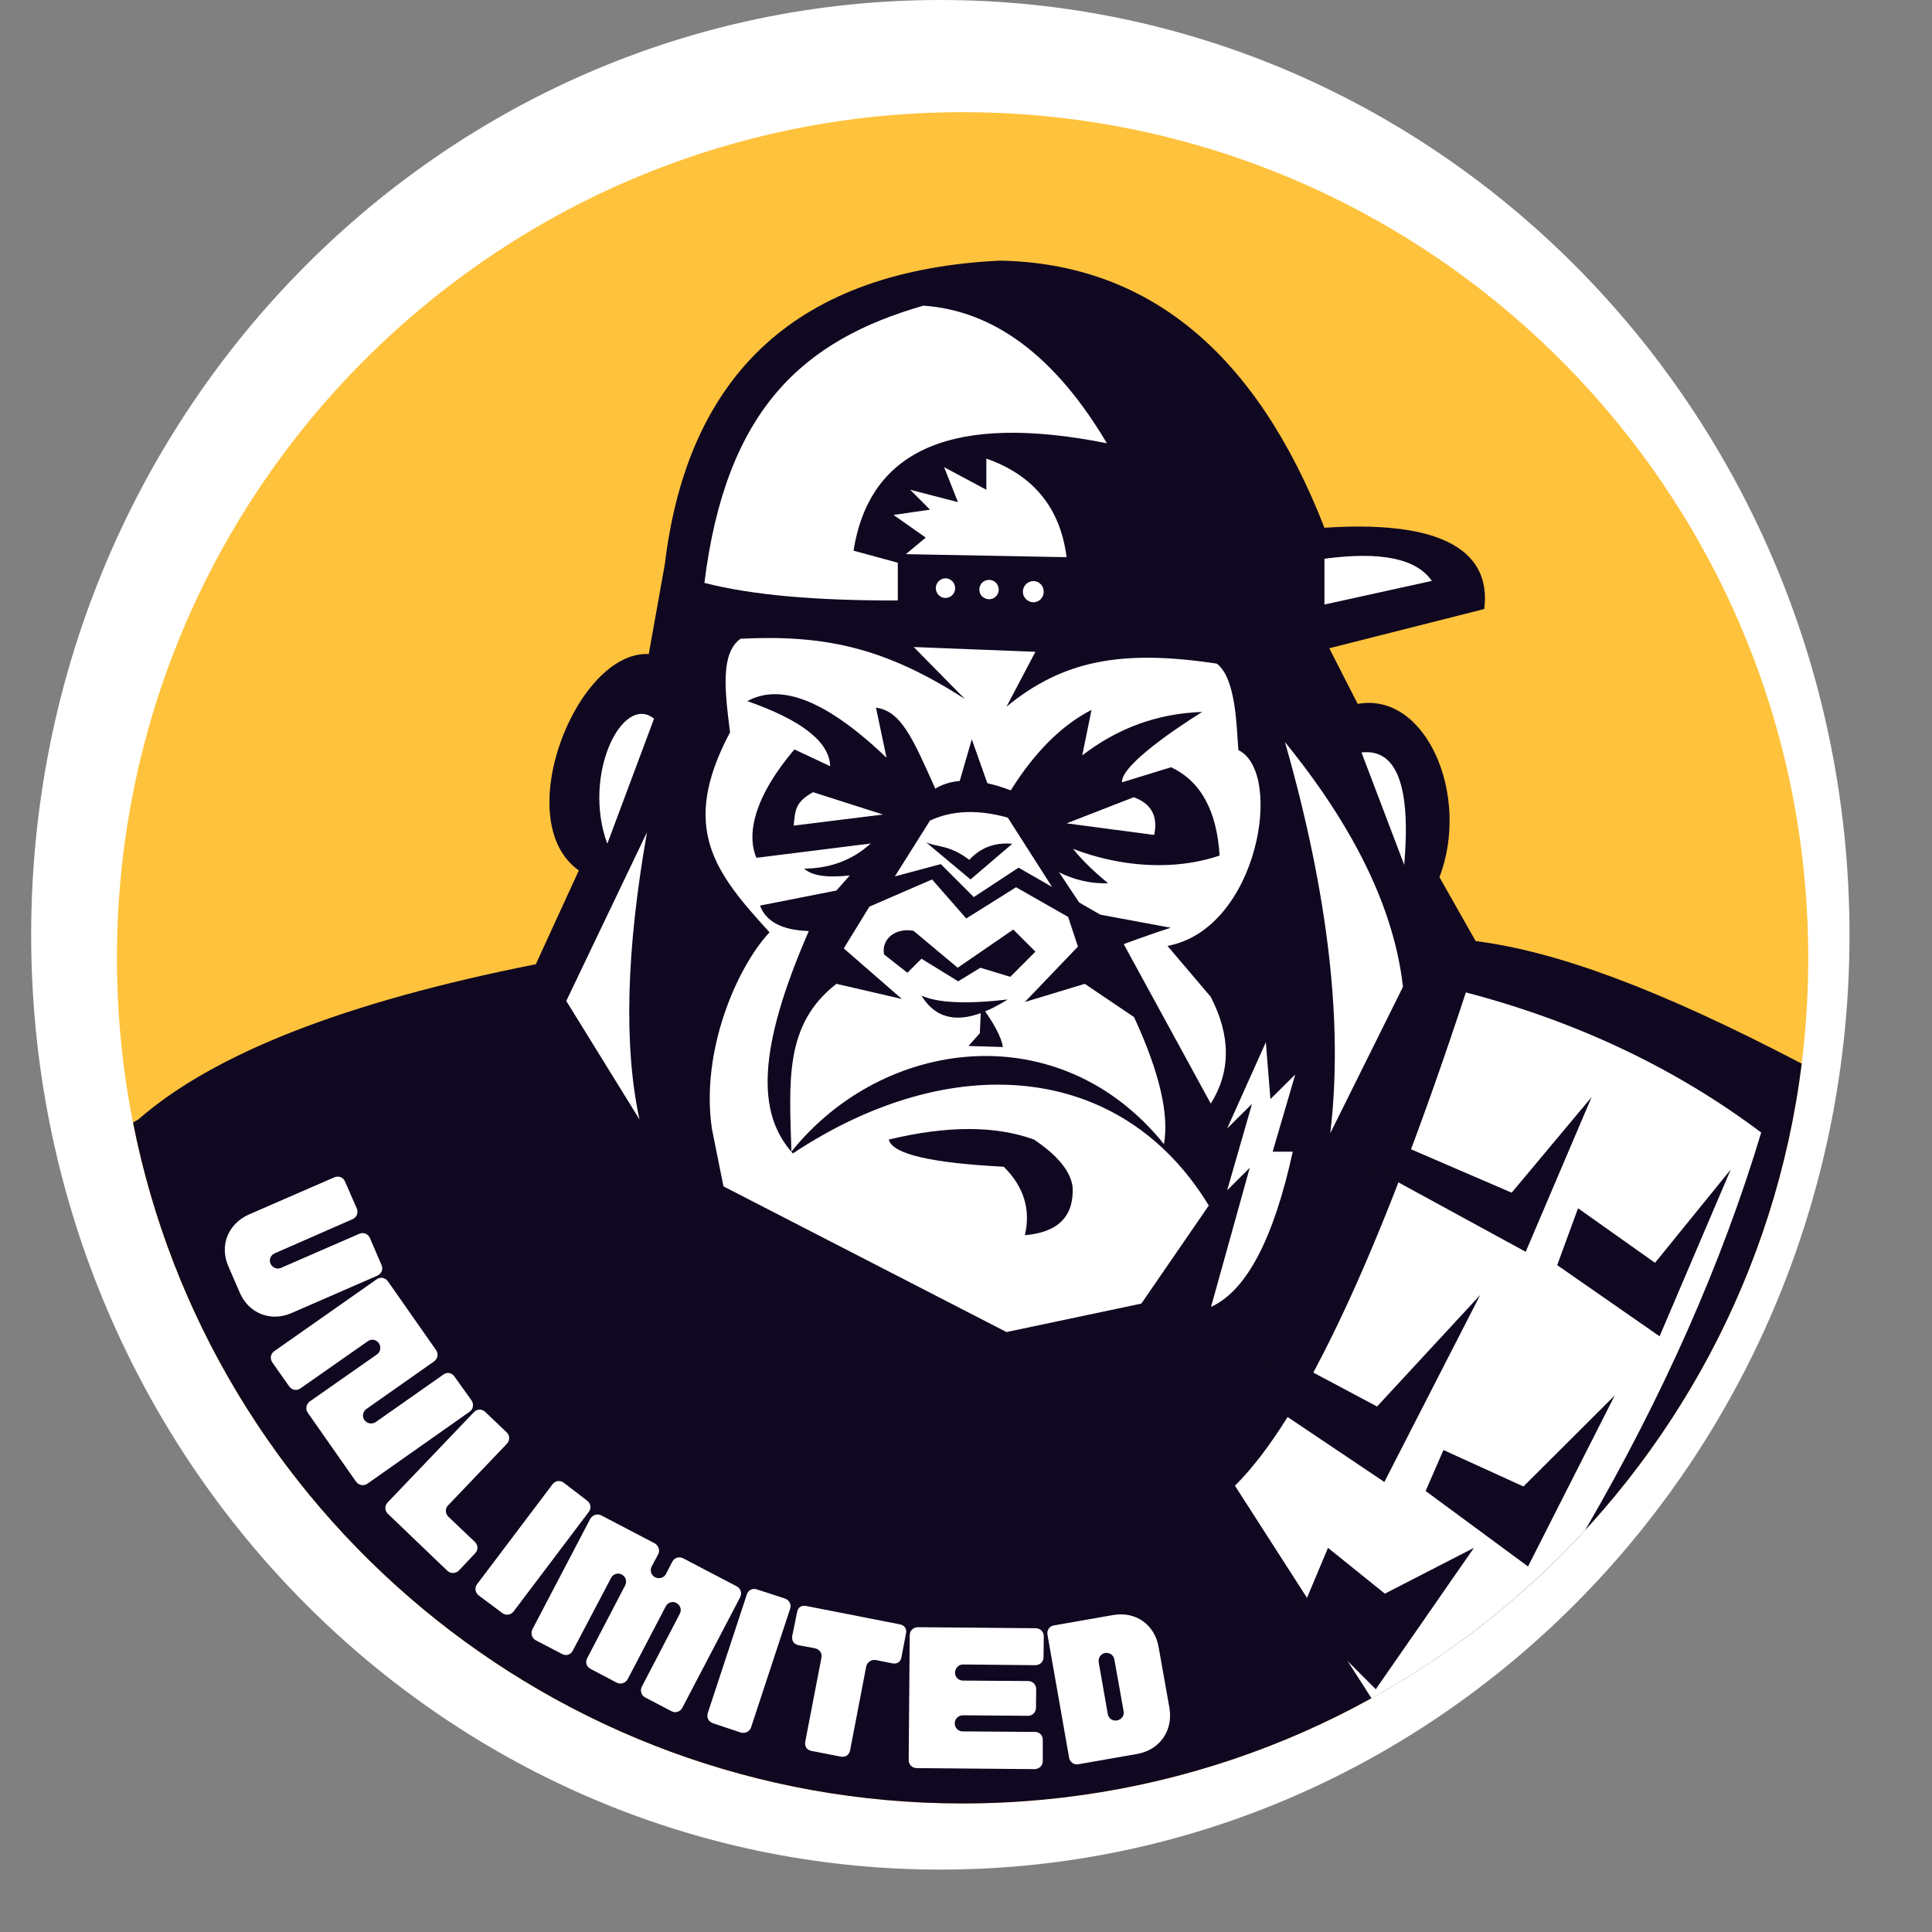 <svg xmlns="http://www.w3.org/2000/svg" xmlns:xlink="http://www.w3.org/1999/xlink" width="40" zoomAndPan="magnify" viewBox="0 0 30 30" height="40" preserveAspectRatio="xMidYMid meet" version="1.0"><rect x="0" y="0" width="30" height="30" fill="#808080" stroke="none"/><defs><g/><clipPath id="d3e8be77d0"><path d="M 0.484 0 L 28.719 0 L 28.719 29.031 L 0.484 29.031 Z M 0.484 0 " clip-rule="nonzero"/></clipPath><clipPath id="54b9097a4a"><path d="M 14.602 0 C 6.805 0 0.484 6.5 0.484 14.516 C 0.484 22.531 6.805 29.031 14.602 29.031 C 22.398 29.031 28.719 22.531 28.719 14.516 C 28.719 6.5 22.398 0 14.602 0 " clip-rule="nonzero"/></clipPath><clipPath id="f0eefc7c57"><path d="M 1.816 1.742 L 28.074 1.742 L 28.074 28.004 L 1.816 28.004 Z M 1.816 1.742 " clip-rule="nonzero"/></clipPath><clipPath id="46a989c5d8"><path d="M 2.055 4.023 L 28 4.023 L 28 28.004 L 2.055 28.004 Z M 2.055 4.023 " clip-rule="nonzero"/></clipPath></defs><g clip-path="url(#d3e8be77d0)"><g clip-path="url(#54b9097a4a)"><path fill="#ffffff" d="M 0.484 0 L 28.719 0 L 28.719 29.031 L 0.484 29.031 Z M 0.484 0 " fill-opacity="1" fill-rule="nonzero"/></g></g><g clip-path="url(#f0eefc7c57)"><path fill="#ffc23c" d="M 1.816 14.875 C 1.816 7.621 7.695 1.742 14.945 1.742 C 22.199 1.742 28.078 7.621 28.078 14.875 C 28.078 22.125 22.199 28.004 14.945 28.004 C 7.695 28.004 1.816 22.125 1.816 14.875 " fill-opacity="1" fill-rule="nonzero"/></g><g clip-path="url(#46a989c5d8)"><path fill="#100720" d="M 2.066 17.43 L 2.148 17.383 C 3.316 16.359 5.375 15.555 8.32 14.973 L 8.988 13.516 C 7.902 12.75 8.953 10.098 10.074 10.156 L 10.324 8.758 C 10.684 5.77 12.418 4.199 15.527 4.047 C 17.824 4.09 19.504 5.473 20.566 8.195 C 22.672 8.055 23.141 8.727 23.047 9.457 L 20.641 10.066 L 21.082 10.93 C 22.145 10.738 22.836 12.352 22.352 13.621 L 22.914 14.613 C 24.168 14.773 25.742 15.348 27.977 16.516 C 27.168 22.992 21.645 28.004 14.945 28.004 C 8.57 28.004 3.254 23.457 2.066 17.43 " fill-opacity="1" fill-rule="nonzero"/></g><path fill="#ffffff" d="M 22.762 15.41 C 24.488 15.863 26.016 16.586 27.348 17.586 C 26.738 19.613 25.828 21.672 24.613 23.762 C 23.66 24.797 22.539 25.684 21.297 26.371 L 19.176 23.07 C 20.23 22.027 21.426 19.473 22.762 15.41 " fill-opacity="1" fill-rule="nonzero"/><path fill="#ffffff" d="M 14.984 10.855 L 14.188 10.047 L 16.078 10.121 L 15.629 10.973 C 16.496 10.262 17.398 10.078 18.895 10.305 C 19.199 10.539 19.199 11.301 19.23 11.648 C 19.941 11.992 19.539 14.426 18.129 14.688 L 18.801 15.48 C 19.113 16.086 19.113 16.637 18.801 17.137 L 17.449 14.66 C 17.746 14.551 17.992 14.465 18.18 14.406 L 17.086 14.203 L 15.816 13.473 L 15.121 13.93 L 14.609 13.418 L 13.895 13.609 L 14.441 12.742 C 14.84 12.555 15.32 12.566 15.891 12.773 C 16.699 13.344 17.926 13.629 18.938 13.285 C 18.895 12.59 18.645 12.129 18.184 11.914 L 17.422 12.148 C 17.402 11.828 18.668 11.055 18.668 11.055 C 17.977 11.078 17.355 11.305 16.805 11.73 L 16.949 11.023 C 16.484 11.262 16.066 11.68 15.695 12.273 C 15.195 12.082 14.805 12.074 14.523 12.246 C 14.164 11.441 13.988 11.043 13.602 10.988 L 13.766 11.766 C 12.852 10.891 12.133 10.598 11.605 10.887 C 12.453 11.184 12.879 11.52 12.891 11.898 L 12.336 11.637 C 11.641 12.457 11.613 13.02 11.746 13.32 L 13.52 13.098 C 13.238 13.355 12.895 13.484 12.488 13.488 C 12.605 13.598 12.84 13.633 13.195 13.594 L 12.988 13.828 L 11.801 14.062 C 11.895 14.312 12.148 14.445 12.559 14.457 C 11.762 16.289 11.746 17.289 12.312 17.91 C 14.762 16.285 17.41 16.484 18.77 18.719 L 17.723 20.242 L 15.629 20.684 L 11.234 18.422 L 11.055 17.531 C 10.875 16.324 11.441 15.02 11.949 14.477 C 11.109 13.555 10.543 12.863 11.336 11.371 C 11.25 10.699 11.191 10.137 11.5 9.918 C 12.793 9.855 13.734 10.047 14.984 10.855 " fill-opacity="1" fill-rule="evenodd"/><path fill="#ffffff" d="M 14.473 13.656 L 13.5 14.078 L 13.102 14.727 L 14.004 15.512 L 12.988 15.277 C 12.172 15.91 12.258 16.797 12.289 17.883 C 13.707 16.113 16.445 15.746 18.074 17.766 C 18.156 17.305 18.004 16.645 17.609 15.793 L 16.844 15.277 L 15.914 15.559 L 16.738 14.699 L 16.586 14.238 L 15.777 13.777 L 15.004 14.262 L 14.473 13.656 " fill-opacity="1" fill-rule="evenodd"/><path fill="#100720" d="M 13.801 17.695 C 14.707 17.477 15.457 17.477 16.055 17.695 C 16.43 17.945 16.629 18.195 16.656 18.438 C 16.676 18.891 16.426 19.137 15.914 19.18 C 16.008 18.781 15.898 18.426 15.586 18.117 C 14.449 18.059 13.855 17.918 13.801 17.695 " fill-opacity="1" fill-rule="evenodd"/><path fill="#100720" d="M 14.871 15.027 L 14.184 14.453 C 13.898 14.402 13.684 14.586 13.727 14.82 L 14.09 15.105 L 14.309 14.887 L 14.879 15.238 L 15.223 15.027 L 15.688 15.168 L 16.078 14.777 L 15.734 14.434 L 14.871 15.027 " fill-opacity="1" fill-rule="evenodd"/><path fill="#100720" d="M 15.719 13.102 L 15.07 13.656 L 14.383 13.082 C 14.562 13.156 14.75 13.121 15.051 13.352 C 15.223 13.164 15.445 13.078 15.719 13.102 " fill-opacity="1" fill-rule="evenodd"/><path fill="#ffffff" d="M 13.711 12.648 L 12.625 12.301 C 12.355 12.453 12.348 12.566 12.324 12.82 L 13.711 12.648 " fill-opacity="1" fill-rule="evenodd"/><path fill="#ffffff" d="M 17.605 12.379 L 16.562 12.785 L 17.922 12.965 C 17.984 12.676 17.879 12.48 17.605 12.379 " fill-opacity="1" fill-rule="evenodd"/><path fill="#ffffff" d="M 21.141 11.684 C 21.688 11.621 21.91 12.203 21.805 13.43 L 21.141 11.684 " fill-opacity="1" fill-rule="evenodd"/><path fill="#100720" d="M 15.648 12.695 L 16.41 13.887 L 16.852 14.156 L 15.871 12.684 L 15.648 12.695 " fill-opacity="1" fill-rule="evenodd"/><path fill="#100720" d="M 16.141 13.359 C 16.484 13.609 16.836 13.727 17.207 13.715 C 16.777 13.363 16.523 13.055 16.449 12.793 L 15.871 12.684 L 15.934 13.141 L 16.141 13.359 " fill-opacity="1" fill-rule="evenodd"/><path fill="#100720" d="M 15.09 11.48 L 14.875 12.223 L 15.375 12.285 Z M 15.09 11.48 " fill-opacity="1" fill-rule="evenodd"/><path fill="#ffffff" d="M 10.156 11.16 C 9.668 10.762 9.035 12.027 9.43 13.102 L 10.156 11.16 " fill-opacity="1" fill-rule="evenodd"/><path fill="#100720" d="M 15.234 15.617 C 15.434 15.887 15.547 16.102 15.574 16.258 L 15.039 16.242 L 15.215 16.043 L 15.234 15.617 " fill-opacity="1" fill-rule="evenodd"/><path fill="#100720" d="M 15.648 15.52 C 15.02 15.914 14.574 15.895 14.309 15.461 C 14.566 15.574 15.012 15.594 15.648 15.52 " fill-opacity="1" fill-rule="evenodd"/><path fill="#ffffff" d="M 19.656 16.184 L 19.055 17.523 L 19.441 17.141 L 19.055 18.484 L 19.406 18.133 L 18.805 20.293 C 19.355 20.043 19.777 19.238 20.074 17.883 L 19.762 17.883 L 20.113 16.684 L 19.727 17.066 L 19.656 16.184 " fill-opacity="1" fill-rule="evenodd"/><path fill="#ffffff" d="M 14.34 4.746 C 12.473 5.281 11.273 6.352 10.938 9.051 C 11.66 9.238 12.66 9.328 13.941 9.324 L 13.941 8.738 L 13.254 8.551 C 13.504 6.965 14.816 6.41 17.188 6.883 C 16.391 5.539 15.441 4.824 14.34 4.746 " fill-opacity="1" fill-rule="evenodd"/><path fill="#ffffff" d="M 20.566 8.676 L 20.566 9.387 L 22.234 9.02 C 21.992 8.672 21.438 8.559 20.566 8.676 " fill-opacity="1" fill-rule="evenodd"/><path fill="#ffffff" d="M 15.316 7.121 L 15.316 7.605 L 14.66 7.254 L 14.875 7.797 L 14.133 7.605 L 14.441 7.914 L 13.875 7.996 L 14.375 8.348 L 14.066 8.605 L 16.562 8.652 C 16.465 7.891 16.051 7.379 15.316 7.121 " fill-opacity="1" fill-rule="evenodd"/><path fill="#ffffff" d="M 14.531 9.133 C 14.531 9.051 14.598 8.98 14.68 8.98 C 14.766 8.98 14.832 9.051 14.832 9.133 C 14.832 9.215 14.766 9.285 14.68 9.285 C 14.598 9.285 14.531 9.215 14.531 9.133 " fill-opacity="1" fill-rule="nonzero"/><path fill="#ffffff" d="M 15.207 9.156 C 15.207 9.07 15.273 9.004 15.359 9.004 C 15.441 9.004 15.508 9.07 15.508 9.156 C 15.508 9.238 15.441 9.305 15.359 9.305 C 15.273 9.305 15.207 9.238 15.207 9.156 " fill-opacity="1" fill-rule="nonzero"/><path fill="#ffffff" d="M 15.883 9.188 C 15.883 9.098 15.957 9.023 16.047 9.023 C 16.137 9.023 16.207 9.098 16.207 9.188 C 16.207 9.277 16.137 9.352 16.047 9.352 C 15.957 9.352 15.883 9.277 15.883 9.188 " fill-opacity="1" fill-rule="nonzero"/><path fill="#100720" d="M 24.715 17.035 L 23.691 19.438 L 21.348 18.16 L 21.344 17.602 L 23.473 18.52 L 24.715 17.035 " fill-opacity="1" fill-rule="evenodd"/><path fill="#100720" d="M 26.875 18.16 L 25.77 20.75 L 24.18 19.645 L 24.504 18.762 L 25.699 19.609 L 26.875 18.16 " fill-opacity="1" fill-rule="evenodd"/><path fill="#100720" d="M 22.984 20.109 L 21.496 23.012 L 19.547 21.703 L 19.789 20.992 L 21.383 21.84 L 22.984 20.109 " fill-opacity="1" fill-rule="evenodd"/><path fill="#100720" d="M 25.074 21.668 L 23.727 24.324 L 22.137 23.152 L 22.414 22.516 L 23.656 23.082 L 25.074 21.668 " fill-opacity="1" fill-rule="evenodd"/><path fill="#100720" d="M 22.887 24.035 L 21.363 26.23 L 20.191 25.059 L 20.621 24.035 L 21.504 24.746 L 22.887 24.035 " fill-opacity="1" fill-rule="evenodd"/><path fill="#ffffff" d="M 19.953 11.523 C 20.629 13.891 20.859 15.914 20.656 17.598 L 21.785 15.324 C 21.652 14.133 21.043 12.863 19.953 11.523 " fill-opacity="1" fill-rule="evenodd"/><path fill="#ffffff" d="M 10.047 12.922 L 8.793 15.543 L 9.93 17.383 C 9.684 16.246 9.723 14.758 10.047 12.922 " fill-opacity="1" fill-rule="evenodd"/><g fill="#ffffff" fill-opacity="1"><g transform="translate(3.251, 18.992)"><g><path d="M 0.297 0.676 L 0.473 1.082 C 0.613 1.406 0.957 1.539 1.281 1.395 L 2.609 0.816 C 2.676 0.785 2.703 0.715 2.672 0.648 L 2.492 0.23 C 2.461 0.164 2.391 0.137 2.324 0.168 L 1.113 0.695 C 1.051 0.723 0.98 0.695 0.949 0.629 C 0.922 0.566 0.953 0.496 1.016 0.469 L 2.227 -0.062 C 2.289 -0.09 2.316 -0.164 2.289 -0.227 L 2.105 -0.648 C 2.078 -0.711 2.008 -0.738 1.941 -0.711 L 0.613 -0.133 C 0.289 0.012 0.152 0.352 0.297 0.676 Z M 0.297 0.676 "/></g></g></g><g fill="#ffffff" fill-opacity="1"><g transform="translate(4.084, 20.949)"><g><path d="M 0.145 0.207 L 0.406 0.578 C 0.449 0.637 0.523 0.652 0.582 0.609 L 1.625 -0.121 C 1.684 -0.164 1.758 -0.148 1.797 -0.094 C 1.84 -0.035 1.824 0.043 1.77 0.082 L 0.727 0.812 C 0.668 0.855 0.656 0.93 0.695 0.988 L 1.445 2.059 C 1.488 2.117 1.562 2.129 1.621 2.09 L 3.207 0.973 C 3.266 0.934 3.277 0.855 3.238 0.797 L 2.973 0.426 C 2.934 0.367 2.855 0.352 2.801 0.395 L 1.75 1.133 C 1.691 1.172 1.617 1.156 1.574 1.102 C 1.535 1.043 1.551 0.969 1.605 0.93 L 2.656 0.191 C 2.715 0.148 2.727 0.074 2.688 0.016 L 1.938 -1.055 C 1.895 -1.113 1.82 -1.125 1.762 -1.082 L 0.176 0.031 C 0.117 0.07 0.105 0.148 0.145 0.207 Z M 0.145 0.207 "/></g></g></g><g fill="#ffffff" fill-opacity="1"><g transform="translate(5.841, 23.332)"><g><path d="M 0.184 0.176 L 1.105 1.059 C 1.156 1.105 1.234 1.105 1.285 1.055 L 1.535 0.789 C 1.586 0.738 1.586 0.66 1.531 0.609 L 1.121 0.219 C 1.07 0.168 1.07 0.09 1.117 0.043 L 2.031 -0.914 C 2.078 -0.965 2.078 -1.043 2.027 -1.09 L 1.695 -1.406 C 1.645 -1.457 1.566 -1.457 1.516 -1.402 L 0.18 -0.004 C 0.129 0.047 0.129 0.125 0.184 0.176 Z M 0.184 0.176 "/></g></g></g><g fill="#ffffff" fill-opacity="1"><g transform="translate(7.233, 24.621)"><g><path d="M 0.199 0.152 L 0.566 0.426 C 0.621 0.469 0.699 0.457 0.742 0.402 L 1.91 -1.145 C 1.953 -1.203 1.941 -1.277 1.883 -1.32 L 1.52 -1.598 C 1.461 -1.641 1.387 -1.629 1.344 -1.57 L 0.176 -0.023 C 0.133 0.031 0.145 0.109 0.199 0.152 Z M 0.199 0.152 "/></g></g></g><g fill="#ffffff" fill-opacity="1"><g transform="translate(8.099, 25.355)"><g><path d="M 0.223 0.117 L 0.629 0.328 C 0.691 0.363 0.766 0.34 0.797 0.273 L 1.391 -0.855 C 1.422 -0.914 1.496 -0.938 1.555 -0.906 C 1.617 -0.875 1.641 -0.801 1.609 -0.738 L 1.02 0.391 C 0.984 0.453 1.008 0.527 1.07 0.559 L 1.477 0.773 C 1.539 0.805 1.613 0.781 1.648 0.719 L 2.238 -0.41 C 2.27 -0.473 2.344 -0.496 2.402 -0.465 C 2.469 -0.43 2.488 -0.355 2.457 -0.297 L 1.867 0.836 C 1.836 0.898 1.859 0.973 1.922 1.004 L 2.324 1.215 C 2.387 1.25 2.461 1.227 2.496 1.164 L 3.395 -0.555 C 3.426 -0.617 3.402 -0.691 3.34 -0.723 L 2.512 -1.156 C 2.449 -1.191 2.375 -1.168 2.34 -1.105 L 2.242 -0.914 C 2.211 -0.855 2.137 -0.832 2.074 -0.863 C 2.012 -0.895 1.988 -0.969 2.02 -1.031 L 2.121 -1.219 C 2.152 -1.281 2.129 -1.355 2.066 -1.391 L 1.238 -1.824 C 1.176 -1.855 1.102 -1.832 1.066 -1.77 L 0.168 -0.055 C 0.137 0.012 0.16 0.082 0.223 0.117 Z M 0.223 0.117 "/></g></g></g><g fill="#ffffff" fill-opacity="1"><g transform="translate(10.831, 26.68)"><g><path d="M 0.238 0.078 L 0.672 0.223 C 0.742 0.242 0.809 0.207 0.832 0.141 L 1.438 -1.699 C 1.461 -1.766 1.426 -1.836 1.355 -1.859 L 0.922 -2 C 0.855 -2.023 0.785 -1.988 0.766 -1.922 L 0.16 -0.082 C 0.137 -0.012 0.172 0.055 0.238 0.078 Z M 0.238 0.078 "/></g></g></g><g fill="#ffffff" fill-opacity="1"><g transform="translate(11.857, 27.043)"><g><path d="M 0.742 0.145 L 1.199 0.234 C 1.273 0.246 1.328 0.211 1.344 0.133 L 1.594 -1.168 C 1.609 -1.234 1.676 -1.277 1.742 -1.266 L 1.996 -1.215 C 2.074 -1.199 2.129 -1.238 2.141 -1.312 L 2.211 -1.676 C 2.227 -1.75 2.191 -1.805 2.117 -1.82 L 0.664 -2.105 C 0.586 -2.121 0.531 -2.082 0.52 -2.008 L 0.445 -1.641 C 0.434 -1.566 0.469 -1.512 0.543 -1.496 L 0.797 -1.449 C 0.867 -1.434 0.914 -1.371 0.898 -1.301 L 0.648 -0.004 C 0.633 0.074 0.668 0.129 0.742 0.145 Z M 0.742 0.145 "/></g></g></g><g fill="#ffffff" fill-opacity="1"><g transform="translate(13.985, 27.455)"><g><path d="M 0.25 0 L 2.078 0.016 C 2.152 0.016 2.207 -0.039 2.207 -0.109 L 2.207 -0.434 C 2.211 -0.508 2.156 -0.562 2.086 -0.562 L 0.961 -0.57 C 0.895 -0.57 0.84 -0.625 0.84 -0.695 C 0.84 -0.762 0.895 -0.82 0.965 -0.82 L 1.977 -0.812 C 2.047 -0.812 2.102 -0.867 2.102 -0.938 L 2.105 -1.223 C 2.105 -1.297 2.051 -1.352 1.98 -1.352 L 0.969 -1.359 C 0.898 -1.359 0.844 -1.414 0.844 -1.484 C 0.848 -1.555 0.902 -1.609 0.969 -1.609 L 2.09 -1.598 C 2.164 -1.598 2.219 -1.652 2.219 -1.723 L 2.223 -2.047 C 2.223 -2.117 2.168 -2.172 2.098 -2.172 L 0.27 -2.188 C 0.195 -2.188 0.141 -2.133 0.141 -2.062 L 0.125 -0.125 C 0.125 -0.055 0.18 0 0.25 0 Z M 0.25 0 "/></g></g></g><g fill="#ffffff" fill-opacity="1"><g transform="translate(16.499, 27.438)"><g><path d="M 0.246 -0.043 L 1.16 -0.203 C 1.512 -0.266 1.719 -0.566 1.66 -0.918 L 1.492 -1.863 C 1.43 -2.215 1.133 -2.422 0.781 -2.359 L -0.133 -2.199 C -0.203 -2.188 -0.246 -2.125 -0.234 -2.055 L 0.102 -0.145 C 0.113 -0.074 0.18 -0.031 0.246 -0.043 Z M 0.844 -0.723 C 0.777 -0.711 0.715 -0.754 0.703 -0.82 L 0.562 -1.625 C 0.551 -1.695 0.594 -1.758 0.66 -1.77 C 0.73 -1.781 0.793 -1.738 0.805 -1.668 L 0.949 -0.863 C 0.961 -0.797 0.914 -0.734 0.844 -0.723 Z M 0.844 -0.723 "/></g></g></g></svg>